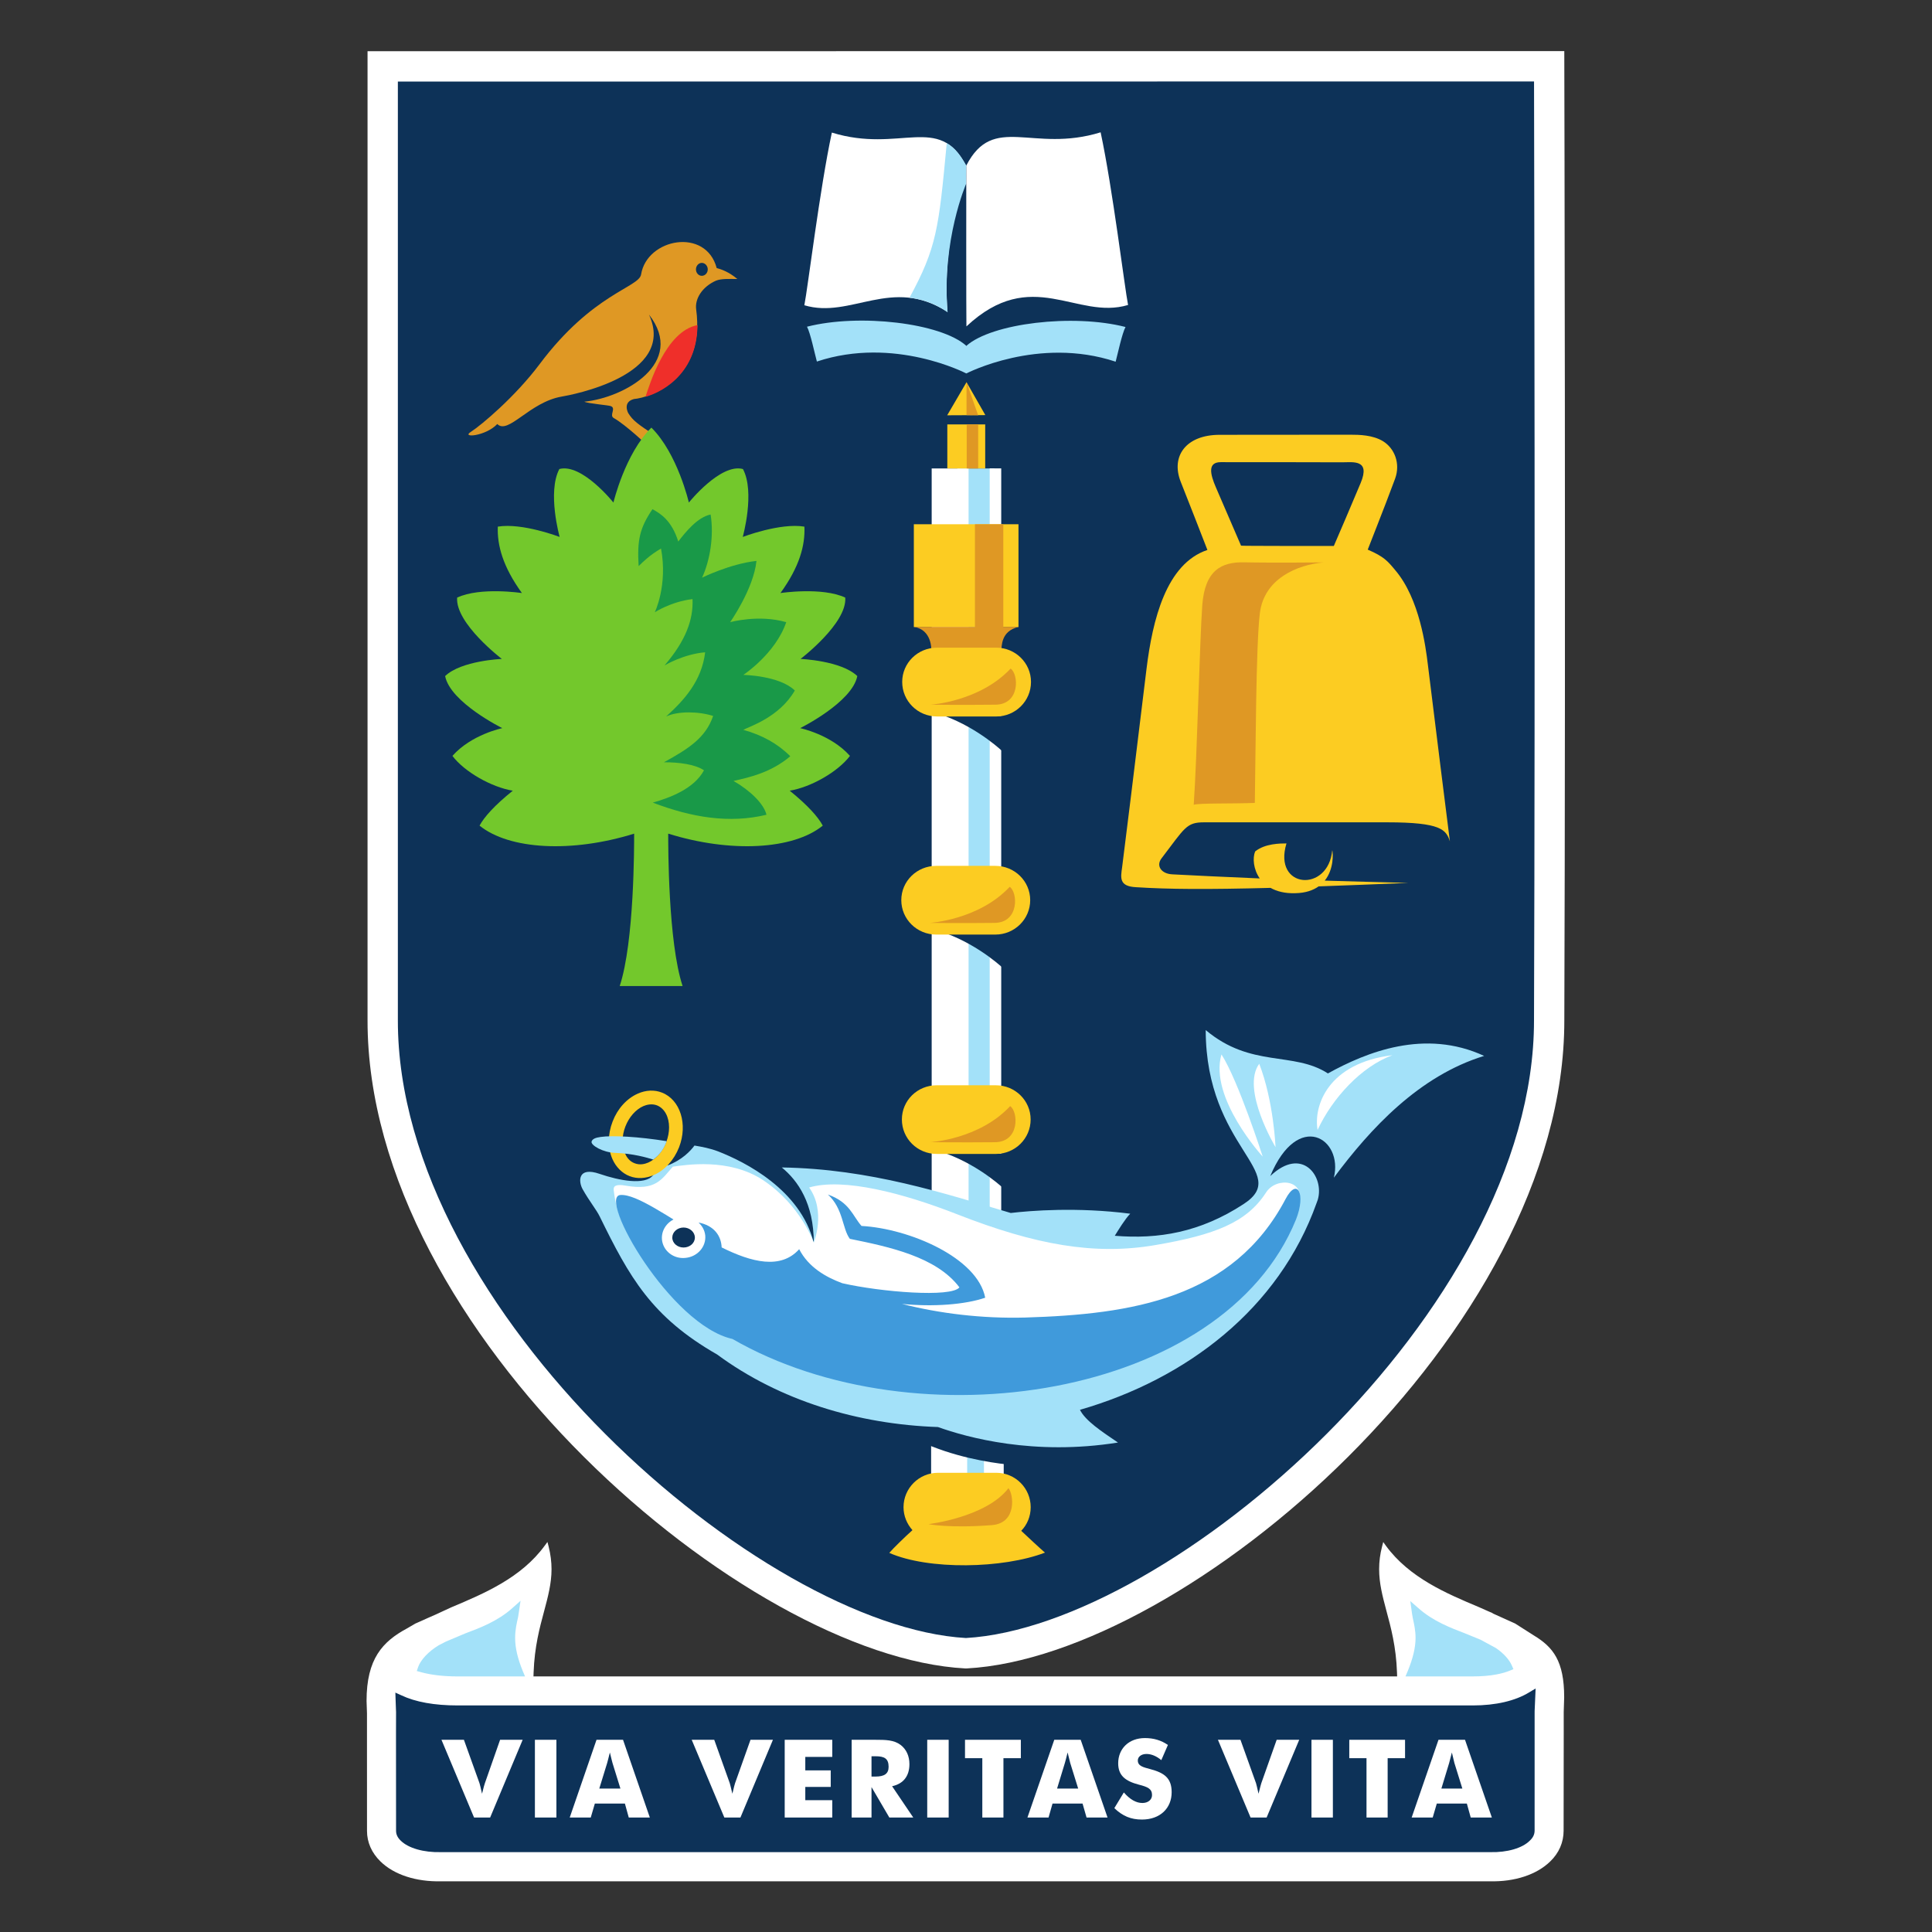 <svg width="67" height="67" xmlns="http://www.w3.org/2000/svg">
 <rect width="100%" height="100%" fill="#333333" stroke="none"/>

 <g>
  <title>background</title>
  <rect x="-1" y="-1" width="69" height="69" id="canvas_background" fill="none"/>
 </g>
 <g>
  <title>Layer 1</title>
  <g id="g10" transform="matrix(1.333,0,0,-1.333,0,64.107) ">
   <g id="g12" transform="translate(0,-0.254) scale(0.1) ">
    <path d="m99.562,217.998c-0.051,-76.894 94.961,-161.695 151.813,-164.644l-0.157,0c56.848,2.949 151.864,87.769 151.809,164.656c0.367,104.414 0,248.211 0,248.211l-303.465,-0.031l0,-248.192" id="path14" fill-rule="nonzero" fill="#0d3258"/>
    <path d="m103.507,462.245l0,-244.247c-0.051,-75.691 94.664,-157.652 147.785,-160.679c53.133,3.027 147.843,85 147.793,160.687c0.324,93.641 0.062,220.43 0.007,244.27l-295.585,-0.031zm147.785,-412.844l-0.207,0.008c-57.133,3.055 -155.524,87.504 -155.465,168.593l0,252.133l311.344,0.031l0.007,-3.937c0.008,-1.434 0.368,-144.992 0,-248.231c0.063,-81.082 -98.324,-165.535 -155.464,-168.589l-0.215,-0.008" id="path16" fill-rule="nonzero" fill="#ffffff"/>
    <path d="m249.054,361.592l0,-267.332l9.653,0l0,267.332l-9.653,0" id="path18" fill-rule="nonzero" fill="#a3e1f9"/>
    <path d="m317.59,363.229c8.625,0.035 22.554,-0.039 31.574,-0.039c2.816,0 7.41,0.832 4.832,-5.359c-2.285,-5.485 -5.57,-13.114 -6.992,-16.403c-4.762,0 -24.086,-0.012 -24.137,0.078c-1.527,3.582 -3.738,8.684 -6.535,15.145c-1.496,3.457 -2.231,6.578 1.258,6.578zm-4.372,-93.699l47.649,0c14.062,0 15.34,-1.926 16.336,-4.949c-0.586,4.691 -3.625,28.679 -5.742,46.046c-0.547,4.536 -2.137,16.996 -8.422,24.43c-1.988,2.395 -2.946,3.59 -7.211,5.414c0.332,0.945 4.215,10.61 7.101,18.41c1.477,3.989 -0.121,7.965 -3.171,9.825c-2.657,1.585 -6.059,1.664 -8.489,1.664c-16.332,0 -28.933,-0.028 -33.968,-0.028c-8.731,0 -12.782,-5.547 -10.114,-12.254c2.031,-5.082 5.387,-13.738 6.93,-17.703c-10.734,-3.578 -14.281,-18.222 -15.84,-30.918c-2.594,-21.402 -6.105,-49.937 -6.351,-51.644c-0.379,-2.719 -0.833,-4.957 3.632,-5.172c8.461,-0.547 18.352,-0.606 34.985,-0.176c1.613,-0.902 3.699,-1.469 6.418,-1.383c2.699,0.039 4.672,0.762 6.09,1.774c6.789,0.23 14.507,0.547 23.335,0.902c-7.746,0.184 -15.027,0.406 -21.742,0.594c2.414,3.008 2.168,7.133 1.953,7.922c-1.015,-11.153 -15.507,-10.075 -11.914,1.754c-1.562,0 -5.59,0 -8.152,-2.09c-0.695,-1.739 -0.453,-4.629 1.195,-7.016c-9.41,0.41 -17.148,0.75 -22.758,1.066c-2.871,0.145 -4.269,2.223 -2.796,4.149c6.058,7.914 6.421,9.383 11.046,9.383" id="path20" fill-rule="nonzero" fill="#fccc22"/>
    <path d="m251.617,95.405c0,-3.125 -2.09,-5.696 -4.684,-5.696c-2.59,0 -4.695,2.57 -4.695,5.696l0,26.535c0,3.101 2.105,5.676 4.695,5.676c2.594,0 4.684,-2.575 4.684,-5.676l0,-26.535" id="path22" fill-rule="nonzero" fill="#ffffff"/>
    <path d="m186.203,410.42c1.508,0.621 3.664,0.457 5.633,0.457c-2.188,1.829 -4.168,2.539 -5.383,2.844c-2.801,10.625 -18.148,7.75 -19.668,-1.66c-0.547,-3.398 -12.617,-4.902 -26.438,-23.383c-6.371,-8.488 -15.176,-15.855 -17.832,-17.555c-2.688,-1.671 3.84,-1.175 6.856,2.028c2.844,-2.863 8.399,5.703 16.766,7.14c2.219,0.368 30.023,5.422 22.703,21.329c9.789,-12.602 -6.539,-21.661 -16.824,-22.657c0.902,-0.48 6.254,-0.906 6.859,-1.144c1.535,-0.539 -0.457,-2.399 0.793,-3.11c3,-1.66 8.953,-7.269 8.953,-7.269c0,0 3.367,1.148 1.855,2.687c-4.594,3.024 -5.836,3.942 -7.008,5.825c-0.082,0.117 -1.562,2.902 1.461,3.703c4.356,0.351 18.605,5.418 16.188,23.289c-0.387,2.832 1.59,5.89 5.086,7.476" id="path24" fill-rule="nonzero" fill="#df9824"/>
    <path d="m184.128,413.385c0,-0.933 -0.699,-1.679 -1.555,-1.679c-0.824,0 -1.516,0.746 -1.516,1.679c0,0.91 0.691,1.688 1.516,1.688c0.856,0 1.555,-0.778 1.555,-1.688" id="path26" fill-rule="nonzero" fill="#0d3258"/>
    <path d="m255.984,128.608l0,-37.559l5.141,0l0,37.559l-5.141,0" id="path28" fill-rule="nonzero" fill="#ffffff"/>
    <path d="m265.683,85.209c1.543,1.59 2.461,3.758 2.461,6.152c0,4.914 -3.988,8.945 -8.929,8.945l-15.196,0c-4.941,0 -8.961,-4.031 -8.961,-8.945c0,-2.317 0.903,-4.375 2.321,-5.977c-1.84,-1.641 -5.121,-4.836 -6.024,-5.918c10.192,-4.492 29.574,-4.121 40.5,0.07c-1.027,0.867 -4.519,4.109 -6.172,5.672" id="path30" fill-rule="nonzero" fill="#fccc22"/>
    <path d="m251.383,393.467c0,-0.23 -0.024,-0.172 -0.024,0.063c-6.601,5.902 -27.781,8.418 -41.41,4.937c0.894,-1.656 1.992,-6.953 2.57,-9.062c20.11,6.687 38.84,-3.082 38.84,-3.082c0,0.043 0,0.121 0.012,0.179c0,-0.058 0,-0.16 0.012,-0.207c0,0 18.73,9.758 38.863,3.071c0.555,2.109 1.68,7.382 2.566,9.027c-13.636,3.508 -34.828,0.996 -41.429,-4.926" id="path32" fill-rule="nonzero" fill="#a3e1f9"/>
    <path d="m257.476,361.608l0,-207.137l3,0l0,207.137l-3,0" id="path34" fill-rule="nonzero" fill="#ffffff"/>
    <path d="m242.383,361.592l0,-192.199l9.601,0l0,192.199l-9.601,0" id="path36" fill-rule="nonzero" fill="#ffffff"/>
    <path d="m261.168,287.651c0.621,2.25 0.91,7.805 0,9.555c-4.512,0 -11.504,-0.04 -15.594,0.074c9.344,-3.426 15.594,-9.629 15.594,-9.629" id="path38" fill-rule="nonzero" fill="#0d3258"/>
    <path d="m227.48,116.538c5.367,-0.809 34.207,-2.184 34.207,-2.184l4.699,-12.223c0,0 -25.164,0.664 -38.906,14.407" id="path40" fill-rule="nonzero" fill="#0d3258"/>
    <path d="m345.465,204.206c-9.016,5.82 -19.961,1.339 -31.789,11.273c0.039,-30.84 22.492,-37.031 9.855,-45.262c-11.27,-7.367 -22.176,-9.191 -33.512,-8.25c0.965,1.555 2.664,4.348 4.016,5.742c-13.887,1.782 -25.992,0.782 -31.078,0.188c-17.285,5.074 -36.465,11.48 -59.571,11.844c4.188,-3.418 8.325,-9.352 8.325,-19.575c-3.504,13.797 -17.856,21.016 -24.907,23.762c-2.109,0.797 -4.082,1.168 -6.133,1.512c-1.035,-1.418 -3.269,-3.785 -7.008,-5.188c-2.133,1.133 -3.871,-0.886 -3.578,-1.55c0.121,-0.329 0.078,-0.657 -0.188,-0.985c-2.066,-2.676 -8.82,-1.394 -13.867,0.344c-5.809,2.012 -5.574,-1.992 -4.449,-3.992c1.824,-3.231 3.586,-5.317 4.449,-7.106c7.715,-15.75 13.434,-26.097 30.527,-35.875c16.25,-11.996 36.68,-18.172 57.461,-18.879c7.574,-2.711 24.992,-7.527 46.832,-4.031c-4.242,2.863 -8.492,5.676 -9.89,8.512c27.746,8.016 51.742,26.258 61.547,53.769c0.117,0.297 0.218,0.594 0.328,0.903c1.761,6.031 -4.078,14.039 -12.371,6.133c7.183,17.261 19.07,9.796 16.546,-0.414c9.489,12.773 22.168,26.488 39.098,31.683c-15.469,7.149 -30.664,0.957 -40.644,-4.558" id="path42" fill-rule="nonzero" fill="#a3e1f9"/>
    <path d="m261.468,231.112c0.625,2.265 0.891,7.84 0,9.554c-4.523,0 -11.511,-0.062 -15.578,0.067c9.328,-3.41 15.578,-9.621 15.578,-9.621" id="path44" fill-rule="nonzero" fill="#0d3258"/>
    <path d="m268.015,249.284c0,-4.957 -4.074,-8.957 -9.054,-8.957l-15.414,0c-5,0 -9.067,4 -9.067,8.957c0,4.945 4.067,8.918 9.067,8.918l15.414,0c4.98,0 9.054,-3.973 9.054,-8.918" id="path46" fill-rule="nonzero" fill="#fccc22"/>
    <path d="m258.699,243.366c-9.039,-0.102 -16.809,0 -16.809,0c0,0 12.735,0.757 20.793,9.382c2.129,-1.417 2.524,-9.359 -3.984,-9.382" id="path48" fill-rule="nonzero" fill="#df9824"/>
    <path d="m261.609,173.788c0.625,2.242 0.887,7.835 0,9.55c-4.512,0 -11.488,-0.05 -15.57,0.067c9.324,-3.41 15.57,-9.617 15.57,-9.617" id="path50" fill-rule="nonzero" fill="#0d3258"/>
    <path d="m268.129,192.217c0,-4.953 -4.051,-8.957 -9.043,-8.957l-15.403,0c-5.019,0 -9.05,4.004 -9.05,8.957c0,4.946 4.031,8.903 9.05,8.903l15.403,0c4.992,0 9.043,-3.957 9.043,-8.903" id="path52" fill-rule="nonzero" fill="#fccc22"/>
    <path d="m258.808,186.307c-9.043,-0.086 -16.781,0.016 -16.781,0.016c0,0 12.699,0.703 20.774,9.375c2.128,-1.438 2.542,-9.352 -3.993,-9.391" id="path54" fill-rule="nonzero" fill="#df9824"/>
    <path d="m237.742,347.077l0,-26.743l27.226,0l0,26.743l-27.226,0" id="path56" fill-rule="nonzero" fill="#fccc22"/>
    <path d="m264.968,320.37c-4.621,-1.118 -4.324,-4.981 -4.492,-6.414c0,0 -10.98,-0.075 -18.195,0c0.062,0.414 0.227,5.714 -4.539,6.414c0,0 25.48,-0.02 27.226,0" id="path58" fill-rule="nonzero" fill="#df9824"/>
    <path d="m253.64,347.077l0,-27.067l7.375,0l0,27.067l-7.375,0" id="path60" fill-rule="nonzero" fill="#df9824"/>
    <path d="m165.082,180.838c-1.371,0.516 -2.106,1.672 -2.477,2.543c-0.875,1.953 -0.859,4.567 0.098,7.028c0.949,2.433 2.664,4.398 4.668,5.289c0.867,0.367 2.191,0.707 3.547,0.195c2.019,-0.816 3.148,-3.047 3.148,-5.723c0,-1.25 -0.25,-2.562 -0.738,-3.847c-0.933,-2.45 -2.688,-4.414 -4.656,-5.301c-0.879,-0.379 -2.188,-0.742 -3.59,-0.184zm0.832,18.102c-2.859,-1.262 -5.258,-3.902 -6.535,-7.242c-1.305,-3.36 -1.305,-6.899 -0.051,-9.782c0.93,-2.093 2.516,-3.675 4.477,-4.445c1.945,-0.738 4.195,-0.633 6.301,0.309c2.871,1.242 5.254,3.894 6.562,7.215c2.324,6.015 0.301,12.359 -4.449,14.218c-1.953,0.778 -4.203,0.672 -6.305,-0.273" id="path62" fill-rule="nonzero" fill="#fccc22"/>
    <path d="m169.957,181.791c-1.539,0.489 -5.316,1.59 -9.875,1.739c-3.231,0.101 -6.379,1.968 -6.184,2.922c0.176,0.679 1.004,1.046 2.371,1.226c3.109,0.449 9.871,0.074 17.172,-1.101c-0.613,-1.758 -1.605,-3.387 -3.484,-4.786" id="path64" fill-rule="nonzero" fill="#a3e1f9"/>
    <path d="m181.457,398.881c-0.117,-13.578 -10.516,-17.855 -13.524,-18.648c1.008,3.015 5.238,17.101 13.524,18.648" id="path66" fill-rule="nonzero" fill="#ef2f2a"/>
    <path d="m268.222,306.053c0,-4.961 -4.031,-8.988 -9.058,-8.988l-15.379,0c-5.039,0 -9.07,4.027 -9.07,8.988c0,4.918 4.031,8.918 9.07,8.918l15.379,0c5.027,0 9.058,-4 9.058,-8.918" id="path68" fill-rule="nonzero" fill="#fccc22"/>
    <path d="m258.937,300.131c-9.047,-0.097 -16.82,0.004 -16.82,0.004c0,0 12.723,0.774 20.801,9.391c2.125,-1.445 2.527,-9.36 -3.981,-9.395" id="path70" fill-rule="nonzero" fill="#df9824"/>
    <path d="m198.586,176.397c9.812,-6.559 13.125,-16.231 13.125,-16.231c0,0 3.257,8.082 -1.207,14.36c8.925,2.601 24.437,-1.465 38.429,-6.938c20.547,-8.058 35.907,-10.722 51.551,-8.058c15.641,2.672 23.871,5.902 28.899,13.711c2.675,4.172 10.589,3.3 8.351,-2.957c-2.23,-6.266 -11.926,-24.149 -30.242,-29.078c-18.328,-4.899 -48.566,-13.11 -93.277,-1.922c-11.961,2.996 -40.063,10.464 -51.543,25.218c-2.305,2.954 -2.898,8.461 -3.012,9.321c-0.137,1.074 0.57,1.633 3.086,1.187c7.871,-1.39 9.363,1.621 12.301,4.938c3.219,0.418 14.594,2.39 23.539,-3.551" id="path72" fill-rule="nonzero" fill="#ffffff"/>
    <path d="m334.457,171.541c-13.664,-25.976 -40.094,-30.011 -67.742,-30.847c-11.219,-0.309 -22.426,1.074 -32.071,3.551c8.137,-0.832 16.535,-0.168 21.664,1.609c-1.996,10.426 -19.785,17.992 -32.179,18.668c-2.356,2.672 -3.036,6.156 -8.739,8.172c4.032,-3.692 3.703,-8.848 5.703,-11.524c10.161,-2.062 22.532,-4.656 28.508,-12.625c-2.105,-2.703 -20.468,-1.207 -30.476,1.078c-4.321,1.59 -8.817,4.192 -11.211,8.852c-4.781,-5.336 -12.375,-3.418 -20.172,0.465c-0.121,3.031 -1.988,5.703 -6.023,6.476c0.879,-1.308 1.101,-2.699 1.109,-3.808c-8.816,5.07 -17.223,11.289 -21.438,10.965c-5.988,-0.457 13.059,-33.883 29.164,-37.45c47.793,-27.558 127.668,-15.453 146.602,31.059c2.664,6.715 0.312,11.066 -2.699,5.359" id="path74" fill-rule="nonzero" fill="#409adb"/>
    <path d="m183.476,162.049c0.266,-2.914 -2.004,-5.535 -5.129,-5.836c-3.082,-0.347 -5.828,1.797 -6.129,4.731c-0.277,2.937 1.992,5.554 5.094,5.863c3.098,0.297 5.859,-1.832 6.164,-4.758" id="path76" fill-rule="nonzero" fill="#ffffff"/>
    <path d="m180.777,161.498c0,-1.445 -1.328,-2.585 -2.949,-2.585c-1.605,0 -2.926,1.14 -2.926,2.585c0,1.43 1.32,2.614 2.926,2.614c1.621,0 2.949,-1.184 2.949,-2.614" id="path78" fill-rule="nonzero" fill="#0d3258"/>
    <path d="m317.773,209.147c-3.285,-11.316 10.731,-26.582 10.731,-26.582c0,0 -6.356,19.797 -10.731,26.582" id="path80" fill-rule="nonzero" fill="#ffffff"/>
    <path d="m327.597,206.713c-4.824,-6.617 4.25,-21.703 4.25,-21.703c0,0 -0.5,12.067 -4.25,21.703" id="path82" fill-rule="nonzero" fill="#ffffff"/>
    <path d="m342.781,189.491c3.816,8.273 11.414,16.539 19.48,19.453c-16.781,-2.031 -20.582,-13.18 -19.48,-19.453" id="path84" fill-rule="nonzero" fill="#ffffff"/>
    <path d="m251.347,440.338c-7.07,13.715 -17.195,3.153 -34.933,8.633c-3.125,-14.504 -6.262,-40.461 -7.156,-44.922c12.121,-3.64 22.777,7.676 37.25,-1.754c-1.551,18.719 4.476,34.305 4.476,34.305c0,0 0.195,2.293 0.363,3.738" id="path86" fill-rule="nonzero" fill="#ffffff"/>
    <path d="m251.386,440.389c-1.39,2.434 -2.742,4.488 -5.085,5.828c-2.086,-22.277 -2.602,-27.117 -9.676,-40.187c4.398,-0.567 7.633,-2.188 9.894,-3.785c-1.578,18.75 4.856,33.468 4.856,33.468c0,0 -0.028,3.887 0.011,4.676" id="path88" fill-rule="nonzero" fill="#a3e1f9"/>
    <path d="m286.336,449.041c-17.743,-5.492 -27.875,5.071 -34.95,-8.652c-0.011,-4.676 -0.027,-39.258 0.036,-41.84c17,15.883 28.668,1.547 42.054,5.571c-0.886,4.464 -4.027,30.402 -7.14,44.921" id="path90" fill-rule="nonzero" fill="#ffffff"/>
    <path d="m246.453,373.049l0,-11.457l9.855,0l0,11.457l-9.855,0" id="path92" fill-rule="nonzero" fill="#fccc22"/>
    <path d="m251.449,384.03l4.898,-8.563l-9.929,-0.047l5.031,8.61z" id="path94" fill-rule="nonzero" fill="#fccc22"/>
    <path d="m168.492,350.19l0,0.062c-0.082,0.036 -0.074,-0.007 0,-0.062" id="path96" fill-rule="nonzero" fill="#199445"/>
    <path d="m208.168,294.034c0,0 13.523,6.683 14.867,13.543c-4.192,4.031 -14.766,4.464 -14.766,4.464c0,0 12.145,9.243 11.633,15.954c-6.062,2.824 -16.859,1.183 -16.859,1.183c5.008,6.918 6.437,12.438 6.234,17.278c-6.301,1.054 -16.043,-2.68 -16.043,-2.68c0,0 3.266,11.633 0.047,17.668c-5.832,1.562 -14.066,-8.719 -14.066,-8.719c0,0 -2.926,12.715 -9.75,19.492c-6.859,-6.777 -9.875,-19.492 -9.875,-19.492c0,0 -8.207,10.281 -14.07,8.719c-3.18,-6.035 0.078,-17.668 0.078,-17.668c0,0 -9.746,3.734 -16.09,2.68c-0.172,-4.84 1.274,-10.36 6.274,-17.278c0,0 -10.812,1.641 -16.852,-1.183c-0.504,-6.711 11.629,-15.954 11.629,-15.954c0,0 -10.586,-0.433 -14.754,-4.464c1.34,-6.86 14.871,-13.543 14.871,-13.543c0,0 -8.051,-1.657 -12.969,-7.223c3.125,-4.16 10.18,-8.141 15.699,-9.055c-4.766,-3.836 -7.434,-6.84 -8.645,-9.086c7.742,-6.261 23.977,-7.14 40.219,-2.086c0,-3.109 0.047,-28.168 -3.754,-39.644l16.359,0c-3.785,11.476 -3.742,36.535 -3.742,39.644c16.238,-5.054 32.499,-4.175 40.211,2.086c-1.207,2.246 -3.863,5.25 -8.597,9.086c5.508,0.914 12.527,4.895 15.668,9.055c-4.934,5.566 -12.957,7.223 -12.957,7.223" id="path98" fill-rule="nonzero" fill="#73c82c"/>
    <path d="m193.386,293.592c1.516,0.848 9.375,3.242 13.391,10.235c-4.016,3.902 -13.391,4.054 -13.391,4.054c0,0 8.344,5.489 11.161,13.715c-7.164,2.086 -14.598,0 -14.598,0c0,0 6.098,8.649 6.855,15.942c-6.855,-0.75 -14.148,-4.356 -14.148,-4.356c2.066,4.508 3.113,10.887 2.215,16.426c-3.414,-0.688 -6.543,-4.59 -8.41,-7.027c-1.742,5.554 -4.695,7.3 -6.711,8.414c-3.336,-4.903 -4.016,-8.079 -3.602,-14.809c1.133,1.117 2.922,2.891 5.824,4.57c1.785,-9.59 -1.621,-16.578 -1.621,-16.578c0,0 4.226,2.766 9.816,3.426c0.227,-5.301 -1.715,-10.781 -7.289,-17.262c0,0 4.906,2.961 10.574,3.422c-0.902,-7.461 -5.457,-12.441 -10.148,-16.699c3.137,1.469 8.508,1.328 12.223,0.141c-1.926,-5.665 -6.34,-8.504 -12.793,-12.051c4,0 8.102,-0.535 10.414,-2.09c-2.606,-4.852 -8.938,-7.156 -13.316,-8.41c10.137,-3.875 19.953,-5.485 29.574,-3.153c-0.676,2.868 -4.316,6.356 -8.578,8.793c3.895,0.887 9.687,2.106 14.769,6.426c-3.285,3.289 -7.32,5.5 -12.211,6.871" id="path100" fill-rule="nonzero" fill="#199948"/>
    <path d="m262.359,96.303c1.34,-1.562 2.258,-9.062 -4.254,-9.609c-11.172,-0.867 -16.558,0.254 -16.558,0.254c0,0 15,1.758 20.812,9.355" id="path102" fill-rule="nonzero" fill="#df9824"/>
    <path d="m312.781,325.991c0.68,9.172 5.027,11.312 10.957,11.179c3.344,-0.07 8.395,-0.121 20.609,-0.023c-6.882,-0.613 -15.461,-4.223 -16.582,-13.172c-1.039,-8.32 -1.097,-37.121 -1.312,-49.398c-6.035,-0.243 -14.117,-0.012 -15.895,-0.469c0.883,12.746 1.559,42.715 2.223,51.883" id="path104" fill-rule="nonzero" fill="#df9824"/>
    <path d="m251.496,373.049l0,-11.457l2.984,0l0,11.457l-2.984,0" id="path106" fill-rule="nonzero" fill="#df9824"/>
    <path d="m254.48,375.42l-3.031,8.61l0,-8.563l3.031,-0.047z" id="path108" fill-rule="nonzero" fill="#df9824"/>
    <path d="m383.152,39.779c5.957,0 11.043,1.18 14.688,3.41l1.664,1.004l-0.258,-5.918l-0.004,-31.043c0,-1.008 -0.418,-1.859 -1.266,-2.641c-1.925,-1.941 -5.883,-3.094 -10.293,-2.977l-272.968,0c-4.488,-0.117 -8.512,1.035 -10.481,3.008c-0.801,0.781 -1.195,1.601 -1.195,2.559l-0.016,25.215l0.016,5.625c0,-0.078 -0.125,3.379 -0.125,3.379l-0.055,1.719l1.531,-0.695c3.691,-1.758 8.637,-2.645 14.703,-2.645l264.058,0" id="path110" fill-rule="nonzero" fill="#0d3258"/>
    <path d="m383.152,39.779c5.957,0 11.043,1.18 14.688,3.41l1.664,1.004l-0.258,-5.918l-0.004,-31.043c0,-1.008 -0.418,-1.859 -1.266,-2.641c-1.925,-1.941 -5.883,-3.094 -10.293,-2.977l-272.968,0c-4.488,-0.117 -8.512,1.035 -10.481,3.008c-0.801,0.781 -1.195,1.601 -1.195,2.559l-0.016,25.215l0.016,5.625c0,-0.078 -0.125,3.379 -0.125,3.379l-0.055,1.719l1.531,-0.695c3.691,-1.758 8.637,-2.645 14.703,-2.645l264.058,0z" id="path112" stroke-miterlimit="4" stroke-width="4.933" stroke="#0d3258" fill="none"/>
    <path d="m364.812,72.272c2.699,-24.582 -0.25,-20.742 0,-27.793c2.313,-0.598 20.832,-4.191 27.477,-0.605c6.648,3.602 10.375,5.32 7.304,8.922c-3.074,3.586 -18.402,13.301 -24.542,14.328c-6.133,1.055 -8.567,3.32 -10.239,5.148" id="path114" fill-rule="nonzero" fill="#a3e1f9"/>
    <path d="m139.035,71.479c2.297,-7.676 -4.238,-19.5 0.125,-28.074c-3.719,0.137 -25.438,-0.879 -29.555,0.633c-4.32,1.59 -13.563,4.785 -4.355,9.816c9.215,4.977 32.508,13.941 33.785,17.625" id="path116" fill-rule="nonzero" fill="#a3e1f9"/>
    <path d="m383.152,39.779c5.957,0 11.043,1.18 14.688,3.41l1.664,1.004l-0.258,-5.918l-0.004,-31.043c0,-1.008 -0.418,-1.859 -1.266,-2.641c-1.925,-1.941 -5.883,-3.094 -10.293,-2.977l-272.968,0c-4.488,-0.117 -8.512,1.035 -10.481,3.008c-0.801,0.781 -1.195,1.601 -1.195,2.559l-0.016,25.215l0.016,5.625c0,-0.078 -0.125,3.379 -0.125,3.379l-0.055,1.719l1.531,-0.695c3.691,-1.758 8.637,-2.645 14.703,-2.645l264.058,0zm-16.91,8.957c1.363,3.328 2.027,6.141 2.027,8.594c0,1.961 -0.367,3.574 -0.711,5.125c-0.062,0.273 -0.203,1.164 -0.203,1.164l-0.453,3.309l2.09,-1.824c3.816,-3.41 8.445,-5.156 12.172,-6.582c0.035,-0.012 4.047,-1.66 4.047,-1.66c0.09,-0.051 3.961,-2.152 3.961,-2.152c1.996,-1.355 3.464,-2.996 4.136,-4.519l0.422,-0.969l-0.972,-0.406c-1.649,-0.676 -4.653,-1.484 -9.606,-1.484l-17.5,0l0.59,1.406zm-256.746,-0.293l-1.066,0.293l0.359,1.055c0.676,1.883 2.676,4.024 5.363,5.652c0.219,0.117 1.867,0.957 1.867,0.957c0.129,0.066 5.031,2.121 5.031,2.121c3.769,1.414 8.406,3.152 12.238,6.582l2.137,1.902l-0.516,-3.465l-0.137,-0.852c-0.352,-1.516 -0.758,-3.25 -0.758,-5.359c0,-2.523 0.652,-5.332 1.984,-8.594l0.594,-1.406l-17.5,0c-3.699,0 -6.93,0.371 -9.598,1.113zm32.199,32.879c-6.121,-8.367 -15.754,-12.422 -24.281,-16.016c0.023,0.019 -4,-1.848 -4,-1.848c-0.168,-0.047 -3.926,-1.746 -3.926,-1.746c-0.062,-0.039 -1.426,-0.633 -1.434,-0.633l0,0c0,-0.023 -2.199,-1.281 -2.199,-1.281c-6.328,-3.41 -10.492,-7.891 -10.492,-18.84l0.109,-3.191l0,-5.371l0.008,-25.281c0,-2.949 1.215,-5.695 3.512,-7.934c3.496,-3.426 9.262,-5.32 15.805,-5.152l272.777,0c6.484,-0.168 12.203,1.727 15.715,5.152c2.293,2.199 3.496,4.984 3.496,8l0.031,25.41l-0.004,5.43c0,0.039 0.121,3.894 0.121,3.894c0,9.426 -2.886,13.039 -7.863,16.055c-0.109,0.078 -4.906,3.125 -4.906,3.125c-0.016,0.012 -5.656,2.551 -5.656,2.551c-0.137,0.09 -0.454,0.273 -0.454,0.273c0.106,-0.09 -3.226,1.406 -3.226,1.406c-8.492,3.574 -18.141,7.629 -24.274,15.996c0,0 -0.328,0.438 -0.695,0.969c-0.141,-0.547 -0.308,-1.184 -0.308,-1.184c-0.512,-1.961 -0.758,-3.875 -0.758,-5.891c0,-3.672 0.867,-6.953 1.879,-10.77c1.168,-4.316 2.539,-9.383 2.765,-16.066l0.035,-1.051l-224.687,0l0.035,1.051c0.234,6.672 1.605,11.73 2.703,15.801c1.012,3.781 1.961,7.309 1.961,11.035c0,1.906 -0.25,3.879 -0.754,5.902c0,0 -0.148,0.555 -0.312,1.188c-0.332,-0.457 -0.723,-0.984 -0.723,-0.984" id="path118" fill-rule="nonzero" fill="#ffffff"/>
    <path d="m114.851,30.842l5.84,0l4.059,-11.305c0.086,-0.254 0.305,-1.156 0.656,-2.727c0.387,1.57 0.637,2.473 0.738,2.727l3.961,11.305l5.871,0l-8.461,-20.223l-4.184,0l-8.48,20.223" id="path120" fill-rule="nonzero" fill="#ffffff"/>
    <path d="m139.16,30.842l0,-20.223l5.594,0l0,20.223l-5.594,0" id="path122" fill-rule="nonzero" fill="#ffffff"/>
    <path d="m161.406,18.158l-2.059,6.649c-0.086,0.344 -0.332,1.25 -0.68,2.734c-0.363,-1.484 -0.621,-2.391 -0.707,-2.734l-2.047,-6.649l5.492,0zm-6.219,12.684l6.899,0l6.973,-20.223l-5.481,0l-1.004,3.633l-7.82,0l-1.066,-3.633l-5.469,0l6.969,20.223" id="path124" fill-rule="nonzero" fill="#ffffff"/>
    <path d="m179.953,30.842l5.863,0l4.043,-11.305c0.094,-0.254 0.289,-1.156 0.676,-2.727c0.351,1.57 0.617,2.473 0.691,2.727l4.023,11.305l5.836,0l-8.457,-20.223l-4.184,0l-8.492,20.223" id="path126" fill-rule="nonzero" fill="#ffffff"/>
    <path d="m204.148,30.842l12.375,0l0,-4.453l-7.019,0l0,-3.504l6.617,0l0,-4.305l-6.617,0l0,-3.449l7.019,0l0,-4.512l-12.375,0l0,20.223" id="path128" fill-rule="nonzero" fill="#ffffff"/>
    <path d="m227.769,21.275c2.297,0 3.41,0.731 3.41,2.527c0,2.109 -1.043,2.754 -3.339,2.754l-1.11,0l0,-5.281l1.039,0zm-6.207,9.566l5.766,0c0.125,0 0.226,0 0.34,0c2.789,0 4.945,-0.027 6.687,-1.375c1.446,-1.133 2.238,-2.852 2.238,-4.953c0,-3.113 -1.574,-5.113 -4.507,-5.75l5.507,-8.145l-6.222,0l-4.641,7.922l0,-7.922l-5.168,0l0,20.223" id="path130" fill-rule="nonzero" fill="#ffffff"/>
    <path d="m241.226,30.842l0,-20.223l5.578,0l0,20.223l-5.578,0" id="path132" fill-rule="nonzero" fill="#ffffff"/>
    <path d="m255.558,26.057l-4.504,0l0,4.785l14.528,0l0,-4.785l-4.528,0l0,-15.438l-5.496,0l0,15.438" id="path134" fill-rule="nonzero" fill="#ffffff"/>
    <path d="m280.496,18.158l-2.067,6.649c-0.082,0.344 -0.308,1.25 -0.679,2.734c-0.356,-1.484 -0.625,-2.391 -0.715,-2.734l-2.027,-6.649l5.488,0zm-6.219,12.684l6.875,0l6.984,-20.223l-5.46,0l-1.04,3.633l-7.812,0l-1.035,-3.633l-5.492,0l6.98,20.223" id="path136" fill-rule="nonzero" fill="#ffffff"/>
    <path d="m297.199,14.4c1.5,0 2.512,0.867 2.512,2.066c0,1.621 -1.118,2.113 -3.407,2.699c-3.621,0.945 -5.398,2.43 -5.398,5.566c0,3.758 2.727,6.559 6.961,6.559c2.266,0 4.242,-0.586 5.973,-1.793l-1.715,-3.949c-1.27,1.066 -2.617,1.605 -3.864,1.605c-1.351,0 -2.25,-0.734 -2.25,-1.684c0,-1.465 1.422,-1.766 3.231,-2.254c3.578,-0.957 5.574,-2.266 5.574,-6.016c0,-4.168 -3.004,-7.109 -7.734,-7.109c-2.856,0 -5.02,0.898 -7.18,2.969l2.473,4.082c1.625,-1.855 3.218,-2.742 4.824,-2.742" id="path138" fill-rule="nonzero" fill="#ffffff"/>
    <path d="m316.855,30.842l5.863,0l4.051,-11.305c0.078,-0.254 0.305,-1.156 0.649,-2.727c0.383,1.57 0.64,2.473 0.718,2.727l4.004,11.305l5.864,0l-8.481,-20.223l-4.176,0l-8.492,20.223" id="path140" fill-rule="nonzero" fill="#ffffff"/>
    <path d="m341.191,30.842l0,-20.223l5.567,0l0,20.223l-5.567,0" id="path142" fill-rule="nonzero" fill="#ffffff"/>
    <path d="m355.508,26.057l-4.481,0l0,4.785l14.508,0l0,-4.785l-4.527,0l0,-15.438l-5.5,0l0,15.438" id="path144" fill-rule="nonzero" fill="#ffffff"/>
    <path d="m380.441,18.158l-2.066,6.649c-0.078,0.344 -0.297,1.25 -0.657,2.734c-0.39,-1.484 -0.617,-2.391 -0.707,-2.734l-2.023,-6.649l5.453,0zm-6.207,12.684l6.899,0l6.984,-20.223l-5.496,0l-1.008,3.633l-7.82,0l-1.063,-3.633l-5.476,0l6.98,20.223" id="path146" fill-rule="nonzero" fill="#ffffff"/>
   </g>
  </g>
 </g>
</svg>